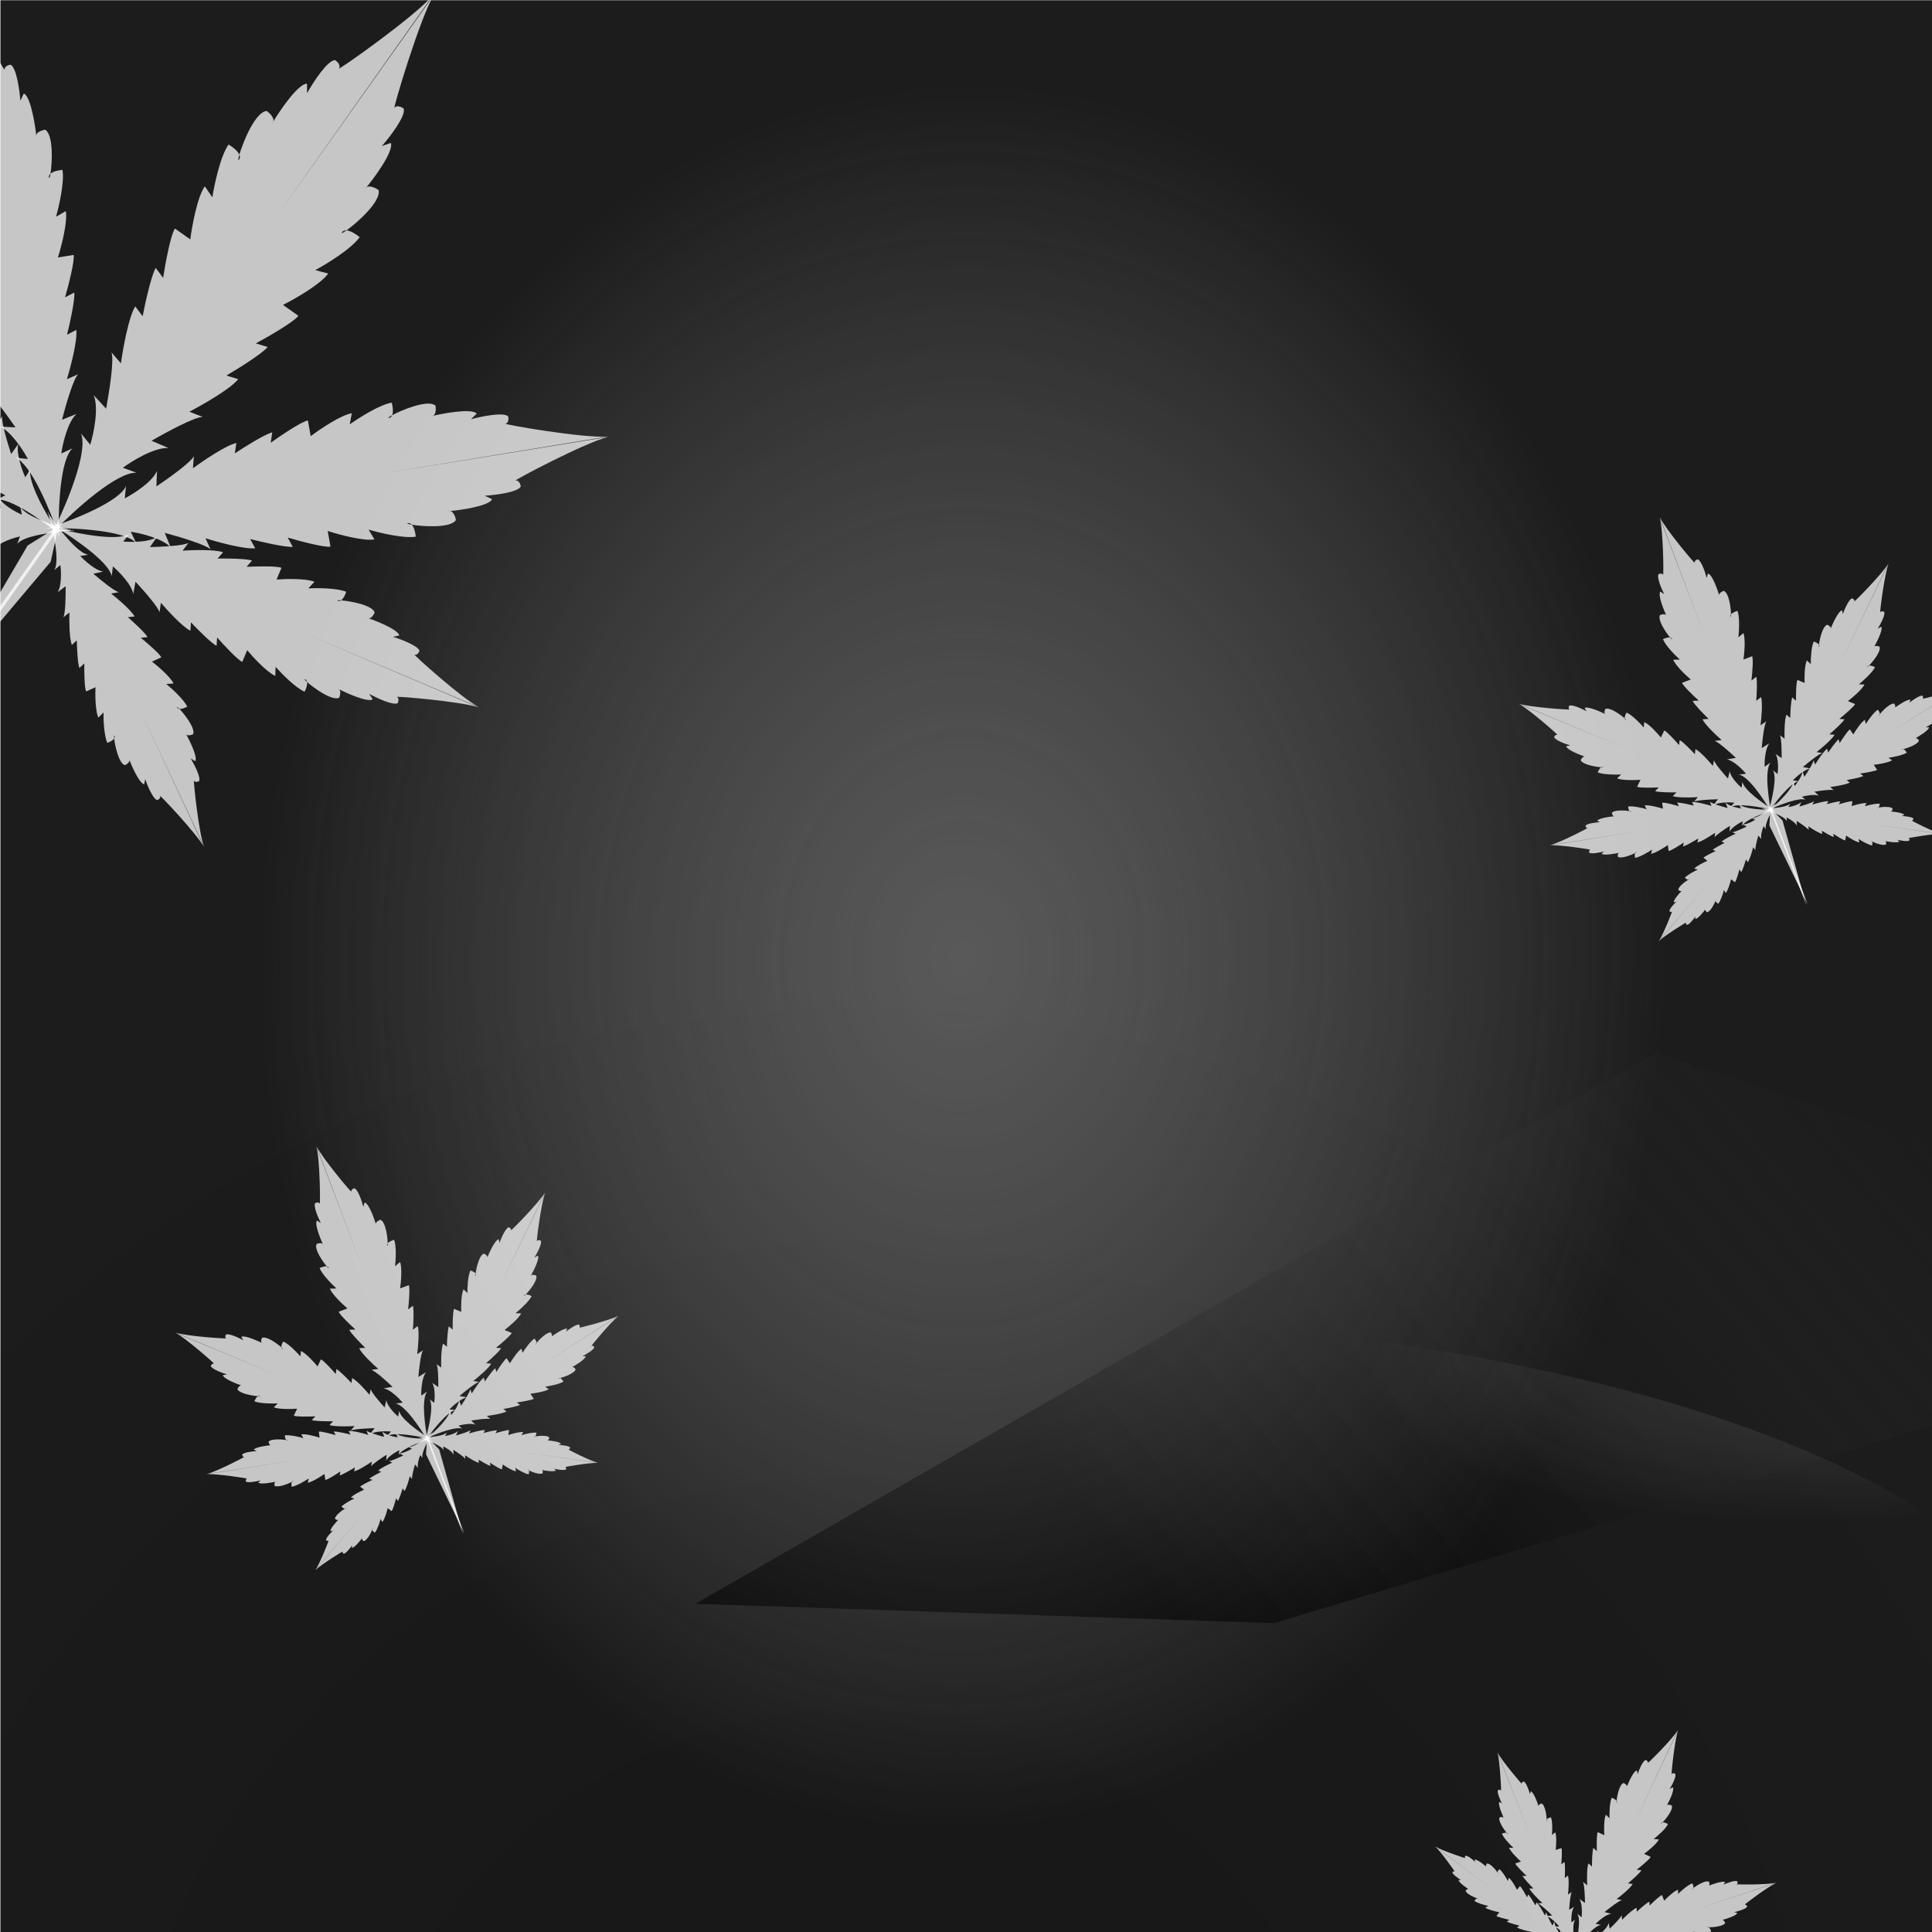 
      <svg width="350" height="350" viewBox="0 0 350 350" fill="none" xmlns="http://www.w3.org/2000/svg">
      
  <g clip-path="url(#clip0_28_290)">
  <rect x="0.079" y="0.044" width="350" height="350" fill="black" fill-opacity="0.89"/>
  <rect x="0.079" y="0.044" width="350" height="350" fill="url(#paint0_radial_28_290)" fill-opacity="0.2"/>
  <path d="M125.979 290.538L299.832 190.751L430.987 233.879L230.789 294.049L125.979 290.538Z" fill="url(#paint1_linear_28_290)"/>
  <g opacity="0.45" filter="url(#filter0_f_28_290)">
  <ellipse rx="194.596" ry="66.764" transform="matrix(1 0.002 0.002 -1 176.078 304.637)" fill="url(#paint2_radial_28_290)"/>
  </g>
  <g opacity="0.7" filter="url(#filter1_f_28_290)">
  <ellipse cx="174.396" cy="137.609" rx="196.647" ry="242.448" transform="rotate(0.127 174.396 137.609)" fill="url(#paint3_radial_28_290)"/>
  </g>
  </g>
  <defs>
  <filter id="filter0_f_28_290" x="-23.075" y="233.314" width="398.306" height="142.646" filterUnits="userSpaceOnUse" color-interpolation-filters="sRGB">
  <feFlood flood-opacity="0" result="BackgroundImageFix"/>
  <feBlend mode="normal" in="SourceGraphic" in2="BackgroundImageFix" result="shape"/>
  <feGaussianBlur stdDeviation="2.279" result="effect1_foregroundBlur_28_290"/>
  </filter>
  <filter id="filter1_f_28_290" x="-26.809" y="-109.396" width="402.41" height="494.01" filterUnits="userSpaceOnUse" color-interpolation-filters="sRGB">
  <feFlood flood-opacity="0" result="BackgroundImageFix"/>
  <feBlend mode="normal" in="SourceGraphic" in2="BackgroundImageFix" result="shape"/>
  <feGaussianBlur stdDeviation="2.279" result="effect1_foregroundBlur_28_290"/>
  </filter>
  <radialGradient id="paint0_radial_28_290" cx="0" cy="0" r="1" gradientUnits="userSpaceOnUse" gradientTransform="translate(156.622 401.542) rotate(-84.441) scale(239.93 241.682)">
  <stop/>
  <stop offset="1" stop-opacity="0"/>
  </radialGradient>
  <linearGradient id="paint1_linear_28_290" x1="194.836" y1="271.638" x2="316.537" y2="167.936" gradientUnits="userSpaceOnUse">
  <stop/>
  <stop offset="1" stop-color="#333333" stop-opacity="0"/>
  </linearGradient>
  <radialGradient id="paint2_radial_28_290" cx="0" cy="0" r="1" gradientUnits="userSpaceOnUse" gradientTransform="translate(194.596 76.624) rotate(99.123) scale(43.977 125.337)">
  <stop stop-color="#737373"/>
  <stop offset="1" stop-color="#9A9A9A" stop-opacity="0"/>
  </radialGradient>
  <radialGradient id="paint3_radial_28_290" cx="0" cy="0" r="1" gradientUnits="userSpaceOnUse" gradientTransform="translate(174.396 173.413) rotate(92.559) scale(157.837 128.153)">
  <stop stop-color="#737373"/>
  <stop offset="1" stop-color="#9A9A9A" stop-opacity="0"/>
  </radialGradient>
  <clipPath id="clip0_28_290">
  <rect width="350" height="350" fill="white"/>
  </clipPath>
  </defs>
  
      
  <g clip-path="url(#clip0_559_26250)">
  <g style="mix-blend-mode:overlay">
  <path fill-rule="evenodd" clip-rule="evenodd" d="M77.521 261.075C77.561 261.143 77.599 261.21 77.635 261.275L77.477 260.859C76.953 258.25 76.314 253.452 77.384 252.075L76.317 252.837C76.284 251.824 76.412 249.554 77.186 248.574L75.789 249.462C75.909 248.003 76.242 245.083 76.652 244.588C76.4 244.764 75.908 245.098 75.576 245.324C75.743 244.045 75.997 241.231 75.67 240.211L74.8 240.898C74.89 239.744 75.016 237.256 74.803 236.536L73.933 237.223C74.073 236.002 74.295 233.41 74.067 232.81L72.486 233.41C72.65 232.252 72.876 229.672 72.478 228.622L71.566 229.397C71.694 228.276 71.839 225.747 71.403 224.597C71.05 224.697 70.473 224.93 70.231 225.235C70.216 224.105 69.867 221.299 68.897 220.971C68.603 221.083 68.079 221.373 68.075 221.717C67.858 220.97 66.858 217.999 66.048 217.833L65.824 218.633C65.546 217.571 64.826 215.408 64.166 215.258C63.947 215.341 63.536 215.583 63.65 215.883C63.778 216.219 58.34 209.77 57.35 207.65L65.589 229.513L57.304 207.667C57.969 209.91 58.047 218.393 57.92 218.057C57.806 217.757 57.338 217.849 57.119 217.932C56.725 218.482 57.621 220.578 58.118 221.558L57.42 221.107C56.923 221.768 58.146 224.655 58.48 225.358C58.248 225.103 57.663 225.234 57.37 225.345C56.861 226.234 58.462 228.565 59.2 229.42C58.817 229.353 58.23 229.562 57.9 229.721C58.337 230.871 60.123 232.667 60.962 233.421L59.766 233.446C60.164 234.496 62.045 236.276 62.936 237.034L61.355 237.634C61.583 238.234 63.468 240.026 64.383 240.847L63.276 240.909C63.594 241.59 65.339 243.368 66.172 244.173L65.066 244.235C65.498 245.215 67.554 247.152 68.528 247.998C68.129 248.05 67.54 248.126 67.234 248.162C67.87 248.26 70.056 250.223 71.113 251.236L69.479 251.498C70.708 251.719 72.31 253.332 72.958 254.112L71.653 254.249C73.37 254.57 76.077 258.59 77.414 260.889L77.569 261.3C77.553 261.227 77.537 261.152 77.521 261.075ZM59.539 229.671C59.483 229.524 59.359 229.448 59.2 229.42C59.448 229.708 59.599 229.828 59.539 229.671ZM58.548 225.47C58.531 225.427 58.508 225.39 58.48 225.358C58.55 225.506 58.581 225.557 58.548 225.47ZM68.098 221.846C68.082 221.803 68.074 221.76 68.075 221.717C68.12 221.875 68.131 221.933 68.098 221.846ZM70.143 225.647C70.088 225.5 70.13 225.361 70.231 225.235C70.236 225.614 70.203 225.804 70.143 225.647Z" fill="white" fill-opacity="0.75"/>
  <path fill-rule="evenodd" clip-rule="evenodd" d="M76.954 261.159C76.933 261.225 76.913 261.289 76.894 261.351L77.064 260.997C78.399 259.061 81.041 255.693 82.531 255.454L81.429 255.31C82.047 254.658 83.548 253.313 84.615 253.15L83.243 252.894C84.23 252.051 86.26 250.419 86.81 250.349C86.553 250.312 86.055 250.235 85.72 250.183C86.622 249.48 88.538 247.869 88.989 247.041L88.05 246.966C88.828 246.296 90.465 244.814 90.794 244.24L89.855 244.164C90.703 243.482 92.462 241.991 92.707 241.483L91.408 240.939C92.231 240.31 93.985 238.83 94.412 237.942L93.394 237.896C94.173 237.269 95.847 235.773 96.316 234.8C96.047 234.658 95.564 234.468 95.232 234.518C95.933 233.803 97.493 231.846 97.134 231.077C96.892 230.976 96.404 230.852 96.186 231.066C96.529 230.473 97.813 228.034 97.445 227.46L96.812 227.83C97.318 227.004 98.257 225.233 97.967 224.756C97.787 224.68 97.395 224.593 97.273 224.847C97.136 225.131 98.019 217.939 98.774 216.037L89.912 234.337L98.737 216.022C97.715 217.811 92.428 223.159 92.565 222.875C92.687 222.621 92.357 222.407 92.176 222.331C91.601 222.446 90.806 224.277 90.48 225.178L90.356 224.491C89.651 224.616 88.549 227.131 88.302 227.764C88.327 227.47 87.904 227.212 87.663 227.111C86.807 227.371 86.275 229.759 86.168 230.722C85.987 230.457 85.514 230.247 85.221 230.154C84.753 231.127 84.666 233.288 84.681 234.248L83.968 233.568C83.54 234.456 83.518 236.662 83.561 237.653L82.261 237.11C82.017 237.617 81.99 239.833 82.007 240.878L81.323 240.274C81.081 240.884 80.98 243.01 80.96 243.997L80.276 243.393C79.912 244.257 79.893 246.663 79.929 247.758C79.664 247.559 79.273 247.263 79.072 247.108C79.381 247.539 79.421 250.037 79.401 251.285L78.284 250.499C78.862 251.351 78.782 253.291 78.669 254.154L77.822 253.482C78.621 254.68 77.674 258.765 77.008 260.98L76.839 261.329C76.876 261.274 76.914 261.217 76.954 261.159ZM86.208 231.076C86.268 230.952 86.243 230.832 86.168 230.722C86.132 231.046 86.144 231.209 86.208 231.076ZM88.271 227.874C88.289 227.837 88.299 227.8 88.302 227.764C88.25 227.898 88.235 227.948 88.271 227.874ZM96.118 231.16C96.136 231.123 96.159 231.092 96.186 231.066C96.113 231.191 96.083 231.234 96.118 231.16ZM94.921 234.724C94.981 234.6 95.094 234.538 95.232 234.518C94.996 234.758 94.857 234.857 94.921 234.724Z" fill="white" fill-opacity="0.75"/>
  <path fill-rule="evenodd" clip-rule="evenodd" d="M75.841 260.438C75.798 260.426 75.756 260.414 75.716 260.402L75.963 260.437C77.498 260.419 80.294 260.216 80.956 259.509L80.643 260.145C81.22 260.05 82.492 259.731 82.961 259.223L82.614 260.043C83.427 259.819 85.044 259.323 85.279 259.056C85.207 259.205 85.072 259.497 84.982 259.693C85.688 259.465 87.254 259.021 87.868 259.077L87.575 259.602C88.219 259.428 89.615 259.086 90.046 259.116L89.753 259.642C90.43 259.434 91.873 259.031 92.239 259.082L92.074 259.965C92.712 259.752 94.148 259.348 94.788 259.438L94.45 259.994C95.071 259.804 96.488 259.448 97.188 259.546C97.17 259.739 97.102 260.063 96.957 260.222C96.741 260.261 96.637 260.299 96.733 260.313C96.822 260.325 96.896 260.288 96.957 260.222C97.598 260.104 99.227 259.973 99.52 260.437C99.49 260.601 99.384 260.904 99.189 260.945C99.095 260.938 99.06 260.939 99.113 260.947C99.14 260.95 99.165 260.949 99.189 260.945C99.636 260.973 101.431 261.16 101.614 261.56L101.186 261.764C101.819 261.79 103.124 261.921 103.282 262.245C103.26 262.368 103.168 262.607 102.986 262.581C102.781 262.553 107.025 264.718 108.336 264.994L94.88 263.115L108.332 265.02C106.987 264.926 102.186 265.754 102.391 265.783C102.573 265.808 102.573 266.06 102.55 266.183C102.283 266.447 100.996 266.217 100.386 266.069L100.718 266.38C100.399 266.71 98.627 266.399 98.192 266.305C98.171 266.294 98.148 266.286 98.121 266.282C98.068 266.275 98.1 266.285 98.192 266.305C98.362 266.396 98.353 266.713 98.323 266.876C97.876 267.238 96.377 266.67 95.811 266.384C95.777 266.305 95.721 266.249 95.631 266.237C95.535 266.224 95.621 266.288 95.811 266.384C95.891 266.574 95.838 266.901 95.785 267.089C95.085 266.991 93.869 266.268 93.348 265.919L93.467 266.539C92.828 266.45 91.611 265.676 91.082 265.301L90.918 266.184C90.553 266.133 89.328 265.358 88.761 264.977L88.849 265.555C88.428 265.466 87.227 264.763 86.678 264.422L86.766 265.001C86.163 264.886 84.837 264.04 84.249 263.631C84.264 263.842 84.287 264.155 84.3 264.317C84.174 263.999 82.819 263.089 82.128 262.655L82.161 263.528C81.9 262.918 80.807 262.27 80.294 262.022L80.361 262.711C79.988 261.86 77.412 260.909 75.961 260.474L75.709 260.439C75.752 260.439 75.796 260.439 75.841 260.438Z" fill="white" fill-opacity="0.75"/>
  <path fill-rule="evenodd" clip-rule="evenodd" d="M78.061 260.739C78.12 260.775 78.177 260.81 78.233 260.843L77.873 260.692C75.591 260.129 71.376 259.36 70.102 260.17L70.831 259.332C69.936 259.254 67.921 259.244 67.014 259.83L67.87 258.727C66.573 258.751 63.972 258.877 63.513 259.189C63.681 258.991 64.002 258.603 64.219 258.342C63.078 258.414 60.575 258.48 59.689 258.16L60.341 257.48C59.315 257.495 57.106 257.472 56.48 257.261L57.132 256.581C56.045 256.634 53.739 256.685 53.22 256.467L53.831 255.199C52.797 255.274 50.503 255.33 49.594 254.949L50.326 254.239C49.327 254.287 47.081 254.278 46.085 253.861C46.192 253.576 46.427 253.114 46.709 252.93C45.71 252.861 43.244 252.432 43.004 251.618C43.117 251.382 43.4 250.966 43.706 250.98C43.055 250.764 40.476 249.791 40.371 249.118L41.09 248.974C40.164 248.692 38.286 247.991 38.187 247.441C38.271 247.264 38.506 246.939 38.766 247.048C39.057 247.17 33.625 242.374 31.799 241.453L50.806 249.364L31.816 241.416C33.768 242.077 41.272 242.571 40.981 242.449C40.721 242.34 40.826 241.961 40.911 241.784C41.418 241.488 43.227 242.331 44.069 242.789L43.706 242.192C44.316 241.818 46.81 242.97 47.415 243.279C47.2 243.076 47.346 242.602 47.459 242.367C48.272 241.994 50.254 243.427 50.973 244.077C50.933 243.759 51.148 243.287 51.305 243.024C52.301 243.441 53.8 245.001 54.425 245.728L54.508 244.746C55.417 245.127 56.897 246.763 57.523 247.533L58.134 246.265C58.654 246.482 60.144 248.123 60.824 248.916L60.935 248.01C61.521 248.306 63.007 249.83 63.677 250.555L63.788 249.649C64.634 250.054 66.244 251.842 66.943 252.685C67.009 252.36 67.106 251.879 67.154 251.63C67.208 252.158 68.835 254.054 69.678 254.974L69.993 253.645C70.126 254.666 71.472 256.064 72.129 256.636L72.317 255.571C72.515 256.998 75.936 259.427 77.903 260.642L78.258 260.79C78.195 260.774 78.129 260.757 78.061 260.739ZM51.178 244.368C51.051 244.315 50.99 244.209 50.973 244.077C51.215 244.295 51.314 244.425 51.178 244.368ZM47.51 243.341C47.473 243.325 47.441 243.304 47.415 243.279C47.542 243.344 47.586 243.372 47.51 243.341ZM43.819 251.006C43.781 250.99 43.743 250.982 43.706 250.98C43.842 251.026 43.894 251.038 43.819 251.006ZM47.078 252.879C46.951 252.826 46.826 252.854 46.709 252.93C47.045 252.954 47.215 252.936 47.078 252.879Z" fill="white" fill-opacity="0.75"/>
  <path fill-rule="evenodd" clip-rule="evenodd" d="M77.97 260.645C78.025 260.628 78.078 260.612 78.129 260.597L77.817 260.646C75.917 260.659 72.472 260.473 71.698 259.614L72.045 260.394C71.336 260.289 69.781 259.924 69.233 259.305L69.611 260.312C68.618 260.054 66.648 259.477 66.374 259.152C66.453 259.336 66.601 259.693 66.701 259.935C65.841 259.668 63.931 259.155 63.167 259.238L63.496 259.882C62.709 259.681 61.003 259.291 60.467 259.338L60.795 259.982C59.971 259.74 58.21 259.275 57.754 259.347L57.901 260.436C57.124 260.187 55.372 259.721 54.575 259.846L54.957 260.528C54.2 260.307 52.469 259.899 51.596 260.036C51.605 260.274 51.668 260.674 51.838 260.868C52.103 260.912 52.229 260.956 52.11 260.975C51.998 260.993 51.909 260.948 51.838 260.868C51.051 260.737 49.043 260.612 48.65 261.194C48.677 261.396 48.789 261.769 49.028 261.814C49.145 261.805 49.187 261.805 49.121 261.815C49.088 261.821 49.057 261.82 49.028 261.814C48.472 261.861 46.238 262.133 45.984 262.633L46.502 262.876C45.717 262.922 44.092 263.115 43.875 263.52C43.895 263.672 43.993 263.965 44.221 263.93C44.476 263.889 39.081 266.669 37.44 267.042L53.974 264.442L37.444 267.073C39.115 266.925 45.007 267.839 44.752 267.879C44.524 267.915 44.508 268.227 44.528 268.378C44.843 268.7 46.451 268.385 47.216 268.188L46.785 268.58C47.159 268.981 49.372 268.555 49.917 268.428C49.944 268.414 49.974 268.404 50.007 268.399C50.073 268.388 50.032 268.402 49.917 268.428C49.7 268.545 49.692 268.937 49.719 269.139C50.249 269.576 52.141 268.839 52.861 268.471C52.908 268.372 52.981 268.302 53.093 268.285C53.212 268.266 53.103 268.348 52.861 268.471C52.749 268.709 52.794 269.112 52.848 269.343C53.721 269.206 55.273 268.282 55.94 267.837L55.753 268.609C56.55 268.483 58.107 267.497 58.786 267.02L58.933 268.109C59.388 268.038 60.955 267.05 61.681 266.565L61.535 267.283C62.062 267.163 63.595 266.264 64.296 265.83L64.15 266.548C64.904 266.392 66.601 265.313 67.355 264.793C67.323 265.055 67.274 265.443 67.247 265.644C67.424 265.248 69.161 264.089 70.044 263.536L69.948 264.617C70.31 263.856 71.704 263.028 72.356 262.709L72.229 263.564C72.745 262.503 75.993 261.265 77.819 260.692L78.135 260.642C78.082 260.643 78.027 260.644 77.97 260.645Z" fill="white" fill-opacity="0.75"/>
  <path fill-rule="evenodd" clip-rule="evenodd" d="M77.501 260.447C77.459 260.484 77.417 260.52 77.377 260.554L77.645 260.382C79.391 259.6 82.644 258.37 83.734 258.822L83.072 258.267C83.771 258.073 85.364 257.767 86.14 258.097L85.35 257.352C86.379 257.179 88.447 256.894 88.842 257.074C88.689 256.941 88.395 256.683 88.197 256.508C89.106 256.397 91.092 256.079 91.759 255.695L91.174 255.254C91.986 255.115 93.73 254.77 94.204 254.511L93.618 254.07C94.483 253.951 96.311 253.651 96.699 253.402L96.086 252.49C96.91 252.397 98.73 252.102 99.409 251.667L98.758 251.214C99.552 251.104 101.327 250.765 102.071 250.289C101.958 250.08 101.724 249.748 101.482 249.645C102.265 249.443 104.17 248.739 104.277 248.06C104.163 247.891 103.896 247.604 103.656 247.66C104.148 247.393 106.087 246.244 106.101 245.695L105.518 245.688C106.221 245.329 107.634 244.497 107.656 244.048C107.57 243.921 107.352 243.698 107.157 243.823C106.94 243.962 110.742 239.369 112.091 238.371L97.861 247.442L112.073 238.345C110.598 239.155 104.717 240.654 104.935 240.514C105.129 240.39 105.007 240.105 104.922 239.979C104.491 239.819 103.147 240.753 102.529 241.239L102.754 240.714C102.234 240.508 100.381 241.786 99.935 242.121C100.083 241.928 99.919 241.575 99.805 241.406C99.125 241.231 97.705 242.657 97.204 243.277C97.203 243.019 96.985 242.678 96.833 242.493C96.089 242.97 95.064 244.424 94.644 245.091L94.478 244.328C93.799 244.763 92.797 246.274 92.381 246.976L91.768 246.063C91.38 246.312 90.37 247.829 89.913 248.556L89.733 247.856C89.3 248.177 88.282 249.601 87.827 250.273L87.646 249.573C87.019 250.018 85.93 251.669 85.463 252.439C85.378 252.192 85.252 251.826 85.189 251.636C85.2 252.061 84.108 253.8 83.537 254.652L83.151 253.648C83.151 254.474 82.23 255.778 81.769 256.327L81.512 255.513C81.502 256.67 79.046 259.096 77.616 260.347L77.351 260.516C77.4 260.494 77.45 260.471 77.501 260.447ZM97.072 243.537C97.167 243.476 97.204 243.384 97.204 243.277C97.035 243.485 96.97 243.602 97.072 243.537ZM99.865 242.183C99.893 242.165 99.916 242.144 99.935 242.121C99.841 242.191 99.809 242.219 99.865 242.183ZM103.57 247.697C103.598 247.679 103.627 247.667 103.656 247.66C103.553 247.716 103.513 247.733 103.57 247.697ZM101.185 249.659C101.28 249.599 101.382 249.602 101.482 249.645C101.219 249.713 101.083 249.725 101.185 249.659Z" fill="white" fill-opacity="0.75"/>
  <path fill-rule="evenodd" clip-rule="evenodd" d="M78.415 259.462C78.438 259.424 78.462 259.387 78.484 259.351L78.322 259.542C77.161 260.547 74.936 262.249 73.972 262.159L74.628 262.427C74.132 262.739 72.969 263.344 72.281 263.275L73.085 263.658C72.328 264.03 70.789 264.731 70.436 264.687C70.589 264.752 70.883 264.88 71.081 264.968C70.401 265.265 68.936 265.972 68.513 266.421L69.08 266.62C68.483 266.916 67.212 267.587 66.909 267.896L67.477 268.094C66.833 268.388 65.486 269.044 65.246 269.325L65.955 269.876C65.336 270.14 63.993 270.791 63.574 271.282L64.197 271.474C63.606 271.744 62.309 272.417 61.85 272.955C61.992 273.088 62.257 273.285 62.472 273.307C62.659 273.194 62.762 273.153 62.7 273.227C62.641 273.296 62.561 273.317 62.472 273.307C61.914 273.645 60.608 274.627 60.697 275.169C60.828 275.272 61.108 275.428 61.281 275.329C61.347 275.262 61.374 275.24 61.339 275.28C61.322 275.301 61.302 275.317 61.281 275.329C60.965 275.647 59.746 276.978 59.874 277.398L60.33 277.267C59.873 277.706 58.984 278.671 59.081 279.018C59.179 279.095 59.406 279.213 59.526 279.073C59.66 278.916 57.921 283.351 57.123 284.428L65.878 274.173L57.143 284.444C58.087 283.481 62.229 280.916 62.095 281.073C61.975 281.214 62.142 281.402 62.24 281.478C62.616 281.499 63.427 280.473 63.785 279.958L63.742 280.411C64.2 280.446 65.319 279.038 65.582 278.679C65.591 278.656 65.603 278.635 65.621 278.614C65.655 278.574 65.638 278.603 65.582 278.679C65.515 278.86 65.732 279.091 65.864 279.193C66.438 279.167 67.183 277.748 67.417 277.158C67.389 277.077 67.395 276.998 67.454 276.929C67.516 276.855 67.495 276.96 67.417 277.158C67.483 277.354 67.739 277.563 67.904 277.668C68.363 277.131 68.793 275.783 68.951 275.176L69.273 275.719C69.692 275.229 70.09 273.842 70.236 273.21L70.945 273.762C71.184 273.482 71.587 272.09 71.758 271.429L72.076 271.919C72.332 271.574 72.764 270.25 72.949 269.632L73.267 270.123C73.642 269.637 74.073 268.124 74.241 267.428C74.37 267.596 74.561 267.845 74.658 267.975C74.542 267.654 74.952 266.074 75.181 265.291L75.736 265.966C75.526 265.336 75.914 264.126 76.134 263.6L76.54 264.16C76.255 263.277 77.551 260.857 78.348 259.568L78.514 259.374C78.482 259.402 78.449 259.431 78.415 259.462Z" fill="white" fill-opacity="0.75"/>
  <path d="M77.095 260.05L83.879 277.927L79.56 262.575L77.095 260.05Z" fill="white" fill-opacity="0.75"/>
  <path d="M77.358 259.95L84.142 277.827L77.189 263.475L77.358 259.95Z" fill="white" fill-opacity="0.75"/>
  </g>
  <g style="mix-blend-mode:overlay">
  <path fill-rule="evenodd" clip-rule="evenodd" d="M320.88 147.142C320.897 147.219 320.913 147.294 320.928 147.367L320.773 146.956C319.436 144.657 316.729 140.638 315.013 140.316L316.317 140.179C315.67 139.4 314.068 137.786 312.839 137.566L314.472 137.303C313.415 136.291 311.229 134.327 310.594 134.229C310.899 134.193 311.489 134.117 311.887 134.065C310.913 133.219 308.857 131.282 308.425 130.302L309.531 130.24C308.699 129.436 306.954 127.657 306.636 126.977L307.742 126.914C306.828 126.093 304.942 124.301 304.714 123.701L306.295 123.102C305.405 122.343 303.524 120.564 303.125 119.513L304.321 119.489C303.483 118.734 301.696 116.938 301.259 115.788C301.589 115.629 302.176 115.42 302.559 115.488C302.807 115.775 302.958 115.895 302.898 115.738C302.843 115.591 302.718 115.516 302.559 115.488C301.821 114.633 300.221 112.301 300.729 111.413C301.023 111.301 301.608 111.17 301.839 111.426C301.909 111.574 301.94 111.625 301.907 111.538C301.891 111.494 301.867 111.457 301.839 111.426C301.506 110.723 300.283 107.836 300.779 107.175L301.477 107.625C300.98 106.646 300.084 104.55 300.478 104C300.698 103.916 301.165 103.825 301.279 104.125C301.407 104.461 301.329 95.978 300.664 93.734L308.924 115.516L300.709 93.717C301.699 95.837 307.137 102.286 307.009 101.95C306.895 101.65 307.306 101.408 307.526 101.325C308.185 101.475 308.906 103.638 309.183 104.701L309.407 103.9C310.217 104.066 311.217 107.037 311.434 107.784C311.433 107.827 311.441 107.87 311.457 107.914C311.49 108.001 311.48 107.942 311.434 107.784C311.438 107.44 311.962 107.15 312.256 107.039C313.226 107.366 313.575 110.172 313.59 111.302C313.489 111.428 313.447 111.567 313.502 111.714C313.562 111.871 313.595 111.681 313.59 111.302C313.832 110.997 314.409 110.764 314.762 110.664C315.198 111.814 315.053 114.344 314.926 115.464L315.837 114.69C316.236 115.74 316.009 118.319 315.846 119.477L317.426 118.877C317.654 119.478 317.432 122.069 317.292 123.29L318.162 122.603C318.375 123.323 318.249 125.811 318.16 126.966L319.029 126.278C319.356 127.298 319.102 130.112 318.935 131.391C319.267 131.166 319.759 130.831 320.011 130.655C319.601 131.15 319.268 134.07 319.149 135.529L320.545 134.641C319.771 135.621 319.643 137.892 319.676 138.904L320.743 138.142C319.673 139.519 320.312 144.316 320.836 146.925L320.994 147.342C320.958 147.277 320.92 147.21 320.88 147.142Z" fill="white" fill-opacity="0.75"/>
  <path fill-rule="evenodd" clip-rule="evenodd" d="M320.313 147.227C320.273 147.285 320.235 147.341 320.199 147.396L320.367 147.049C321.032 144.834 321.98 140.748 321.182 139.55L322.028 140.222C322.141 139.358 322.221 137.419 321.643 136.567L322.76 137.352C322.78 136.105 322.74 133.607 322.431 133.176C322.632 133.331 323.023 133.626 323.288 133.825C323.252 132.73 323.271 130.324 323.635 129.46L324.319 130.065C324.339 129.078 324.44 126.952 324.682 126.341L325.366 126.946C325.349 125.901 325.376 123.685 325.621 123.177L326.92 123.721C326.877 122.729 326.899 120.523 327.327 119.635L328.04 120.315C328.025 119.356 328.112 117.195 328.58 116.222C328.873 116.314 329.346 116.525 329.527 116.79C329.491 117.114 329.503 117.276 329.567 117.143C329.627 117.019 329.603 116.9 329.527 116.79C329.634 115.826 330.167 113.439 331.022 113.179C331.263 113.28 331.686 113.538 331.661 113.832C331.609 113.965 331.595 114.015 331.63 113.942C331.648 113.905 331.658 113.868 331.661 113.832C331.908 113.199 333.01 110.683 333.715 110.558L333.839 111.246C334.165 110.345 334.96 108.513 335.535 108.399C335.716 108.474 336.046 108.689 335.924 108.943C335.787 109.227 341.074 103.879 342.096 102.09L333.222 120.505L342.134 102.105C341.379 104.006 340.495 111.198 340.632 110.914C340.755 110.66 341.146 110.748 341.326 110.824C341.617 111.301 340.677 113.072 340.171 113.897L340.805 113.527C341.173 114.101 339.888 116.54 339.545 117.133C339.518 117.159 339.495 117.191 339.477 117.228C339.442 117.301 339.473 117.258 339.545 117.133C339.764 116.92 340.252 117.044 340.493 117.145C340.853 117.913 339.292 119.871 338.591 120.585C338.453 120.606 338.341 120.668 338.281 120.792C338.217 120.925 338.355 120.825 338.591 120.585C338.924 120.535 339.407 120.725 339.675 120.868C339.207 121.84 337.532 123.337 336.753 123.964L337.772 124.009C337.344 124.897 335.59 126.378 334.767 127.007L336.066 127.551C335.821 128.058 334.063 129.55 333.214 130.232L334.153 130.307C333.824 130.881 332.187 132.364 331.409 133.033L332.348 133.109C331.898 133.937 329.981 135.548 329.079 136.25C329.415 136.303 329.912 136.379 330.169 136.416C329.619 136.487 327.59 138.118 326.603 138.961L327.975 139.218C326.908 139.381 325.406 140.726 324.788 141.378L325.89 141.521C324.4 141.761 321.757 145.13 320.423 147.066L320.253 147.419C320.272 147.357 320.292 147.293 320.313 147.227Z" fill="white" fill-opacity="0.75"/>
  <path fill-rule="evenodd" clip-rule="evenodd" d="M319.201 146.506C319.158 146.493 319.116 146.481 319.075 146.47L319.324 146.505C320.859 146.486 323.653 146.284 324.315 145.577L324.002 146.213C324.579 146.117 325.851 145.799 326.32 145.291L325.973 146.11C326.786 145.887 328.403 145.39 328.638 145.123C328.566 145.273 328.431 145.564 328.341 145.761C329.047 145.532 330.613 145.089 331.227 145.144L330.934 145.67C331.578 145.495 332.974 145.154 333.405 145.184L333.113 145.709C333.789 145.502 335.232 145.099 335.598 145.15L335.433 146.033C336.072 145.82 337.508 145.416 338.147 145.505L337.809 146.062C338.43 145.872 339.847 145.516 340.547 145.614C340.529 145.807 340.461 146.131 340.316 146.29C340.1 146.329 339.996 146.367 340.092 146.381C340.181 146.393 340.255 146.356 340.316 146.29C340.957 146.172 342.586 146.04 342.879 146.505C342.849 146.669 342.743 146.972 342.548 147.012C342.454 147.006 342.419 147.007 342.472 147.015C342.499 147.018 342.524 147.017 342.548 147.012C342.995 147.041 344.79 147.228 344.974 147.628L344.545 147.832C345.178 147.857 346.483 147.989 346.642 148.313C346.619 148.436 346.528 148.675 346.345 148.649C346.14 148.621 350.384 150.786 351.695 151.062L338.364 149.201L351.691 151.088C350.346 150.993 345.545 151.822 345.75 151.85C345.932 151.876 345.932 152.127 345.91 152.25C345.642 152.515 344.355 152.285 343.745 152.137L344.077 152.448C343.758 152.777 341.986 152.466 341.551 152.372C341.53 152.361 341.507 152.353 341.48 152.35C341.427 152.342 341.46 152.352 341.551 152.372C341.722 152.464 341.712 152.78 341.682 152.944C341.235 153.305 339.736 152.738 339.17 152.452C339.136 152.373 339.08 152.317 338.99 152.304C338.895 152.291 338.98 152.355 339.17 152.452C339.251 152.642 339.198 152.968 339.144 153.156C338.444 153.059 337.228 152.335 336.708 151.986L336.826 152.607C336.187 152.517 334.97 151.744 334.441 151.368L334.277 152.251C333.912 152.2 332.687 151.425 332.12 151.044L332.208 151.623C331.787 151.534 330.586 150.83 330.038 150.49L330.125 151.068C329.522 150.954 328.196 150.107 327.609 149.698C327.624 149.91 327.646 150.223 327.66 150.384C327.534 150.067 326.178 149.156 325.487 148.723L325.52 149.596C325.259 148.985 324.167 148.337 323.653 148.09L323.72 148.778C323.348 147.928 320.773 146.977 319.321 146.542L319.068 146.506C319.111 146.506 319.155 146.506 319.201 146.506Z" fill="white" fill-opacity="0.75"/>
  <path fill-rule="evenodd" clip-rule="evenodd" d="M321.42 146.807C321.488 146.824 321.553 146.841 321.617 146.858L321.262 146.71C319.295 145.494 315.874 143.065 315.676 141.638L315.489 142.703C314.832 142.132 313.485 140.733 313.352 139.712L313.037 141.042C312.194 140.121 310.567 138.225 310.513 137.698C310.466 137.947 310.369 138.428 310.302 138.753C309.603 137.909 307.993 136.121 307.147 135.717L307.036 136.623C306.366 135.898 304.88 134.373 304.295 134.077L304.183 134.984C303.503 134.191 302.013 132.55 301.493 132.332L300.882 133.601C300.256 132.831 298.776 131.195 297.867 130.814L297.784 131.796C297.159 131.068 295.66 129.509 294.664 129.092C294.507 129.355 294.292 129.827 294.332 130.145C294.574 130.363 294.673 130.493 294.537 130.436C294.41 130.383 294.349 130.277 294.332 130.145C293.613 129.495 291.631 128.061 290.819 128.434C290.705 128.67 290.559 129.144 290.774 129.347C290.901 129.412 290.945 129.44 290.87 129.409C290.832 129.393 290.8 129.372 290.774 129.347C290.169 129.037 287.675 127.886 287.065 128.26L287.428 128.857C286.587 128.399 284.777 127.556 284.27 127.852C284.185 128.028 284.08 128.408 284.34 128.517C284.631 128.638 277.127 128.144 275.175 127.484L294.103 135.406L275.157 127.52C276.984 128.442 282.416 133.237 282.125 133.116C281.865 133.007 281.63 133.332 281.545 133.508C281.645 134.058 283.523 134.76 284.449 135.042L283.729 135.185C283.835 135.859 286.414 136.832 287.064 137.048C287.102 137.049 287.14 137.058 287.177 137.073C287.253 137.105 287.201 137.093 287.064 137.048C286.759 137.033 286.476 137.45 286.362 137.685C286.603 138.499 289.069 138.928 290.068 138.998C290.185 138.921 290.31 138.894 290.437 138.947C290.574 139.004 290.404 139.021 290.068 138.998C289.786 139.181 289.551 139.644 289.444 139.928C290.44 140.345 292.686 140.354 293.685 140.307L292.953 141.016C293.862 141.397 296.156 141.341 297.19 141.266L296.579 142.535C297.098 142.752 299.403 142.701 300.491 142.649L299.839 143.328C300.465 143.54 302.674 143.563 303.7 143.548L303.048 144.227C303.934 144.548 306.437 144.482 307.578 144.409C307.361 144.671 307.04 145.058 306.872 145.257C307.331 144.944 309.932 144.819 311.229 144.795L310.373 145.897C311.279 145.311 313.295 145.321 314.19 145.399L313.461 146.237C314.735 145.428 318.949 146.196 321.231 146.76L321.592 146.911C321.536 146.877 321.479 146.843 321.42 146.807Z" fill="white" fill-opacity="0.75"/>
  <path fill-rule="evenodd" clip-rule="evenodd" d="M321.331 146.712C321.387 146.712 321.442 146.711 321.495 146.71L321.18 146.759C319.355 147.332 316.104 148.57 315.588 149.631L315.716 148.777C315.064 149.095 313.67 149.923 313.307 150.685L313.404 149.603C312.52 150.156 310.783 151.316 310.607 151.711C310.634 151.511 310.682 151.123 310.714 150.86C309.96 151.381 308.264 152.46 307.51 152.616L307.655 151.897C306.955 152.332 305.421 153.231 304.895 153.351L305.04 152.632C304.314 153.117 302.748 154.105 302.292 154.177L302.146 153.087C301.467 153.565 299.91 154.551 299.113 154.676L299.3 153.905C298.633 154.35 297.08 155.274 296.207 155.411C296.153 155.179 296.108 154.776 296.221 154.539C295.501 154.906 293.609 155.644 293.078 155.207C293.051 155.005 293.06 154.613 293.277 154.496C292.732 154.623 290.518 155.049 290.144 154.648L290.576 154.255C289.811 154.453 288.202 154.767 287.888 154.446C287.867 154.294 287.884 153.983 288.111 153.947C288.367 153.907 282.475 152.993 280.804 153.141L297.481 150.486L280.799 153.109C282.441 152.737 287.835 149.957 287.58 149.997C287.352 150.033 287.254 149.739 287.234 149.588C287.451 149.183 289.076 148.989 289.861 148.943L289.344 148.7C289.597 148.201 291.831 147.928 292.387 147.882C292.148 147.836 292.037 147.463 292.009 147.261C292.402 146.679 294.411 146.804 295.197 146.935C295.027 146.742 294.964 146.342 294.955 146.103C295.828 145.966 297.56 146.374 298.316 146.595L297.934 145.913C298.731 145.788 300.483 146.255 301.26 146.504L301.113 145.414C301.569 145.342 303.331 145.807 304.155 146.049L303.826 145.405C304.362 145.358 306.069 145.748 306.855 145.949L306.526 145.306C307.29 145.223 309.201 145.735 310.06 146.002C309.961 145.761 309.812 145.403 309.733 145.219C310.007 145.545 311.977 146.122 312.97 146.38L312.592 145.373C313.141 145.991 314.695 146.356 315.404 146.461L315.057 145.681C315.832 146.54 319.279 146.726 321.178 146.714L321.489 146.664C321.438 146.68 321.385 146.696 321.331 146.712ZM295.469 147.042C295.357 147.06 295.268 147.015 295.197 146.935C295.462 146.979 295.588 147.024 295.469 147.042ZM292.481 147.883C292.447 147.888 292.416 147.887 292.387 147.882C292.504 147.872 292.547 147.872 292.481 147.883ZM293.366 154.466C293.333 154.471 293.303 154.482 293.277 154.496C293.392 154.469 293.432 154.456 293.366 154.466ZM296.452 154.352C296.341 154.37 296.267 154.44 296.221 154.539C296.462 154.415 296.572 154.334 296.452 154.352Z" fill="white" fill-opacity="0.75"/>
  <path fill-rule="evenodd" clip-rule="evenodd" d="M320.861 146.514C320.818 146.551 320.777 146.587 320.736 146.622L321.006 146.449C322.752 145.667 326.004 144.437 327.094 144.889L326.431 144.334C327.131 144.14 328.723 143.835 329.5 144.164L328.71 143.419C329.738 143.246 331.806 142.962 332.201 143.141C332.048 143.009 331.754 142.75 331.556 142.575C332.465 142.464 334.451 142.147 335.118 141.763L334.533 141.322C335.346 141.182 337.089 140.838 337.563 140.578L336.977 140.137C337.842 140.018 339.67 139.718 340.058 139.47L339.445 138.557C340.27 138.464 342.089 138.169 342.769 137.734L342.117 137.281C342.911 137.171 344.686 136.833 345.43 136.356C345.317 136.147 345.083 135.816 344.842 135.712C345.624 135.51 347.529 134.807 347.636 134.128C347.522 133.958 347.255 133.671 347.016 133.727C347.507 133.461 349.446 132.311 349.461 131.763L348.877 131.756C349.58 131.396 350.993 130.564 351.015 130.115C350.93 129.988 350.711 129.766 350.517 129.89C350.299 130.029 354.101 125.436 355.45 124.438L341.312 133.45L355.432 124.412C353.957 125.222 348.076 126.721 348.294 126.582C348.488 126.458 348.366 126.173 348.281 126.046C347.85 125.887 346.506 126.82 345.888 127.307L346.114 126.781C345.593 126.576 343.74 127.854 343.294 128.188C343.442 127.996 343.278 127.643 343.165 127.473C342.484 127.298 341.064 128.724 340.563 129.344C340.562 129.087 340.344 128.746 340.192 128.561C339.448 129.038 338.423 130.492 338.004 131.159L337.837 130.395C337.158 130.83 336.156 132.342 335.74 133.043L335.127 132.131C334.739 132.379 333.729 133.896 333.273 134.624L333.092 133.924C332.659 134.244 331.641 135.668 331.186 136.34L331.005 135.641C330.378 136.085 329.289 137.736 328.823 138.506C328.737 138.259 328.611 137.894 328.548 137.704C328.559 138.129 327.467 139.867 326.896 140.719L326.51 139.715C326.51 140.542 325.589 141.846 325.129 142.395L324.871 141.581C324.861 142.738 322.407 145.163 320.977 146.414L320.71 146.583C320.759 146.561 320.809 146.538 320.861 146.514ZM340.431 129.605C340.526 129.544 340.563 129.451 340.563 129.344C340.394 129.553 340.329 129.67 340.431 129.605ZM343.224 128.251C343.253 128.233 343.275 128.212 343.294 128.188C343.2 128.259 343.168 128.287 343.224 128.251ZM346.929 133.765C346.957 133.746 346.986 133.734 347.016 133.727C346.912 133.784 346.873 133.801 346.929 133.765ZM344.544 135.727C344.639 135.666 344.741 135.669 344.842 135.712C344.579 135.78 344.442 135.792 344.544 135.727Z" fill="white" fill-opacity="0.75"/>
  <path fill-rule="evenodd" clip-rule="evenodd" d="M321.774 145.53C321.798 145.492 321.821 145.455 321.844 145.419L321.681 145.611C320.519 146.616 318.295 148.317 317.331 148.228L317.987 148.496C317.492 148.807 316.329 149.413 315.641 149.344L316.444 149.726C315.687 150.099 314.148 150.8 313.796 150.756C313.948 150.821 314.242 150.949 314.441 151.036C313.761 151.333 312.295 152.04 311.872 152.489L312.44 152.688C311.842 152.985 310.571 153.655 310.268 153.964L310.836 154.163C310.192 154.456 308.845 155.112 308.605 155.393L309.314 155.945C308.695 156.209 307.353 156.859 306.934 157.35L307.556 157.543C306.965 157.812 305.669 158.486 305.21 159.023C305.351 159.156 305.617 159.354 305.831 159.376C306.019 159.262 306.122 159.222 306.059 159.295C306 159.364 305.92 159.385 305.831 159.376C305.273 159.713 303.967 160.695 304.056 161.238C304.187 161.34 304.468 161.497 304.64 161.397C304.707 161.33 304.733 161.308 304.698 161.349C304.681 161.369 304.662 161.385 304.64 161.397C304.325 161.716 303.106 163.046 303.234 163.467L303.69 163.336C303.233 163.774 302.344 164.739 302.44 165.086C302.539 165.163 302.765 165.281 302.885 165.141C303.019 164.984 301.28 169.42 300.482 170.496L309.184 160.305L300.503 170.512C301.446 169.549 305.588 166.984 305.454 167.141C305.334 167.282 305.501 167.47 305.6 167.547C305.976 167.567 306.786 166.541 307.144 166.026L307.102 166.479C307.559 166.514 308.679 165.106 308.942 164.747C308.95 164.725 308.963 164.703 308.98 164.683C309.015 164.642 308.997 164.671 308.942 164.747C308.875 164.928 309.092 165.159 309.223 165.261C309.798 165.235 310.542 163.816 310.776 163.226C310.749 163.145 310.754 163.066 310.813 162.997C310.876 162.924 310.855 163.028 310.776 163.226C310.842 163.422 311.098 163.631 311.263 163.737C311.722 163.199 312.152 161.851 312.31 161.244L312.633 161.788C313.052 161.297 313.449 159.91 313.596 159.279L314.304 159.83C314.544 159.55 314.946 158.158 315.118 157.497L315.436 157.988C315.692 157.642 316.124 156.319 316.308 155.7L316.626 156.191C317.002 155.705 317.432 154.192 317.6 153.496C317.73 153.664 317.92 153.913 318.018 154.043C317.901 153.722 318.311 152.142 318.541 151.359L319.095 152.034C318.886 151.404 319.273 150.194 319.493 149.668L319.9 150.228C319.615 149.345 320.91 146.926 321.707 145.637L321.874 145.442C321.842 145.471 321.808 145.5 321.774 145.53Z" fill="white" fill-opacity="0.75"/>
  <path d="M320.454 146.117L327.238 163.994L322.919 148.643L320.454 146.117Z" fill="white" fill-opacity="0.75"/>
  <path d="M320.718 146.017L327.502 163.894L320.548 149.543L320.718 146.017Z" fill="white" fill-opacity="0.75"/>
  </g>
  <g style="mix-blend-mode:overlay">
  <path fill-rule="evenodd" clip-rule="evenodd" d="M9.488 96.539C9.415 96.686 9.342 96.829 9.272 96.968L9.808 96.209C13.693 92.231 21.199 85.464 24.746 85.643L22.257 84.74C23.954 83.485 27.983 81.013 30.519 81.161L27.451 79.849C30.081 78.322 35.449 75.427 36.752 75.536C36.171 75.317 35.053 74.881 34.298 74.585C36.674 73.353 41.773 70.449 43.157 68.687L41.015 68.03C43.091 66.814 47.491 64.079 48.487 62.865L46.346 62.208C48.591 60.998 53.275 58.303 54.05 57.207L51.27 55.242C53.434 54.146 58.102 51.474 59.458 49.556L57.12 48.931C59.18 47.818 63.672 45.068 65.157 42.966C64.595 42.489 63.555 41.787 62.766 41.738C64.682 40.375 69.1 36.46 68.585 34.429C68.069 34.065 66.99 33.52 66.396 33.922C67.435 32.67 71.413 27.457 70.798 25.89L69.18 26.459C70.691 24.73 73.595 20.949 73.121 19.655C72.734 19.382 71.865 18.973 71.478 19.521C71.044 20.135 76.055 3.291 78.585 -0.897L50.197 39.085L78.506 -0.954C75.403 2.83 60.965 13.011 61.399 12.397C61.787 11.849 61.111 11.166 60.725 10.893C59.346 10.878 56.751 14.878 55.626 16.879L55.622 15.164C53.941 15.107 50.353 20.597 49.52 21.994C49.701 21.3 48.828 20.465 48.312 20.101C46.226 20.293 44.009 25.764 43.364 28.026C43.055 27.297 42.046 26.552 41.408 26.181C39.923 28.283 38.83 33.435 38.468 35.748L37.099 33.753C35.743 35.672 34.783 40.963 34.472 43.369L31.692 41.404C30.917 42.501 29.94 47.815 29.549 50.336L28.214 48.536C27.403 49.881 26.293 54.942 25.84 57.304L24.505 55.505C23.307 57.398 22.271 63.173 21.903 65.824C21.372 65.211 20.588 64.302 20.187 63.828C20.725 65.02 19.787 71.046 19.226 74.035L16.965 71.581C17.951 73.922 16.965 78.545 16.349 80.564L14.667 78.519C16.021 81.805 12.139 91.153 9.687 96.139L9.156 96.886C9.263 96.774 9.374 96.658 9.488 96.539ZM43.311 28.896C43.501 28.628 43.493 28.328 43.364 28.026C43.147 28.786 43.108 29.183 43.311 28.896ZM49.404 22.242C49.46 22.163 49.498 22.08 49.52 21.994C49.345 22.289 49.291 22.401 49.404 22.242ZM66.201 34.115C66.258 34.035 66.323 33.972 66.396 33.922C66.177 34.186 66.089 34.274 66.201 34.115ZM61.962 42.079C62.152 41.81 62.437 41.718 62.766 41.738C62.121 42.196 61.759 42.366 61.962 42.079Z" fill="white" fill-opacity="0.75"/>
  <path fill-rule="evenodd" clip-rule="evenodd" d="M8.713 95.678C8.578 95.722 8.446 95.764 8.319 95.804L9.109 95.674C13.903 95.639 22.606 96.12 24.669 98.359L23.693 96.325C25.494 96.597 29.462 97.546 30.924 99.159L29.842 96.533C32.38 97.204 37.424 98.707 38.156 99.555C37.933 99.075 37.513 98.143 37.231 97.513C39.433 98.207 44.318 99.542 46.235 99.324L45.322 97.645C47.331 98.168 51.686 99.184 53.033 99.06L52.121 97.381C54.23 98.01 58.734 99.22 59.874 99.032L59.364 96.19C61.355 96.838 65.835 98.052 67.83 97.724L66.778 95.946C68.715 96.522 73.135 97.583 75.32 97.224C75.266 96.601 75.055 95.558 74.601 95.054C76.602 95.395 81.684 95.717 82.601 94.197C82.506 93.67 82.177 92.697 81.569 92.579C82.965 92.458 88.566 91.743 89.14 90.439L87.804 89.805C89.779 89.684 93.853 89.177 94.348 88.12C94.277 87.725 93.993 86.958 93.423 87.052C92.785 87.157 106.078 80.131 110.17 79.157L68.612 85.9L110.156 79.076C105.959 79.465 90.938 76.852 91.576 76.746C92.146 76.653 92.147 75.84 92.077 75.445C91.242 74.606 87.225 75.43 85.321 75.946L86.359 74.922C85.364 73.876 79.835 74.992 78.477 75.323C79.009 75.018 78.981 73.995 78.886 73.468C77.493 72.328 72.814 74.256 71.046 75.216C71.299 74.596 71.134 73.545 70.968 72.941C68.783 73.3 64.986 75.713 63.361 76.875L63.733 74.862C61.739 75.19 57.938 77.766 56.287 79.014L55.777 76.171C54.637 76.358 50.813 78.938 49.043 80.205L49.319 78.33C48.006 78.644 44.254 80.992 42.542 82.127L42.817 80.253C40.934 80.66 36.794 83.479 34.959 84.838C35.006 84.153 35.078 83.14 35.12 82.617C34.726 83.65 30.494 86.678 28.335 88.122L28.441 85.3C27.624 87.288 24.213 89.451 22.61 90.283L22.822 88.053C21.656 90.826 13.606 94.062 9.077 95.559L8.298 95.686C8.432 95.683 8.57 95.68 8.713 95.678ZM70.485 75.703C70.764 75.657 70.941 75.474 71.046 75.216C70.452 75.539 70.187 75.752 70.485 75.703ZM78.255 75.401C78.338 75.387 78.412 75.361 78.477 75.323C78.191 75.393 78.09 75.428 78.255 75.401ZM81.333 92.577C81.416 92.563 81.494 92.565 81.569 92.579C81.275 92.605 81.167 92.604 81.333 92.577ZM73.903 94.774C74.182 94.728 74.412 94.845 74.601 95.054C73.928 94.94 73.604 94.823 73.903 94.774Z" fill="white" fill-opacity="0.75"/>
  <path fill-rule="evenodd" clip-rule="evenodd" d="M8.715 92.94C8.689 92.853 8.663 92.767 8.638 92.685L8.853 93.147C10.588 95.723 14.034 100.213 15.979 100.497L14.542 100.72C15.346 101.584 17.302 103.359 18.693 103.552L16.904 103.934C18.189 105.046 20.832 107.195 21.55 107.276C21.214 107.333 20.566 107.449 20.128 107.529C21.303 108.453 23.799 110.578 24.385 111.683L23.161 111.81C24.174 112.693 26.306 114.651 26.734 115.417L25.509 115.544C26.615 116.443 28.906 118.409 29.224 119.088L27.53 119.856C28.602 120.684 30.886 122.636 31.442 123.824L30.114 123.912C31.129 124.737 33.31 126.714 33.919 128.014C33.569 128.213 32.939 128.482 32.505 128.424C32.199 128.106 32.018 127.975 32.101 128.153C32.179 128.319 32.325 128.4 32.505 128.424C33.418 129.37 35.45 131.971 34.98 133.018C34.665 133.161 34.029 133.341 33.744 133.058C33.65 132.892 33.61 132.834 33.656 132.933C33.679 132.982 33.709 133.024 33.744 133.058C34.19 133.85 35.861 137.108 35.381 137.893L34.555 137.41C35.214 138.511 36.436 140.877 36.057 141.528C35.822 141.635 35.311 141.764 35.153 141.424C34.974 141.044 35.974 150.793 36.956 153.339L25.309 128.467L36.907 153.362C35.577 150.974 28.833 143.829 29.011 144.209C29.17 144.549 28.739 144.847 28.504 144.953C27.754 144.814 26.72 142.363 26.297 141.155L26.134 142.086C25.215 141.936 23.783 138.569 23.461 137.721C23.457 137.673 23.444 137.623 23.421 137.574C23.375 137.476 23.393 137.543 23.461 137.721C23.494 138.118 22.942 138.477 22.627 138.62C21.513 138.291 20.822 135.082 20.684 133.785C20.782 133.634 20.815 133.472 20.737 133.306C20.654 133.128 20.638 133.349 20.684 133.785C20.448 134.147 19.83 134.443 19.449 134.576C18.84 133.275 18.729 130.36 18.75 129.065L17.819 130.001C17.263 128.814 17.238 125.837 17.295 124.497L15.601 125.265C15.283 124.587 15.251 121.596 15.275 120.185L14.382 121.019C14.067 120.202 13.939 117.334 13.914 116.003L13.021 116.836C12.548 115.68 12.527 112.433 12.576 110.954C12.23 111.229 11.719 111.638 11.457 111.853C11.861 111.263 11.917 107.891 11.892 106.207L10.434 107.297C11.189 106.132 11.088 103.515 10.942 102.353L9.837 103.282C10.88 101.644 9.652 96.158 8.787 93.186L8.568 92.716C8.615 92.789 8.664 92.864 8.715 92.94Z" fill="white" fill-opacity="0.75"/>
  <path fill-rule="evenodd" clip-rule="evenodd" d="M10.661 97.054C10.707 97.189 10.751 97.321 10.793 97.448L10.651 96.669C10.551 91.9 10.915 83.234 13.139 81.21L11.108 82.153C11.358 80.364 12.258 76.428 13.859 74.994L11.234 76.035C11.875 73.519 13.316 68.519 14.159 67.802C13.68 68.017 12.748 68.422 12.119 68.695C12.787 66.512 14.063 61.668 13.818 59.757L12.143 60.643C12.642 58.65 13.604 54.33 13.461 52.987L11.786 53.872C12.389 51.782 13.545 47.315 13.341 46.178L10.491 46.647C11.115 44.674 12.275 40.232 11.919 38.242L10.146 39.265C10.699 37.345 11.706 32.96 11.315 30.78C10.69 30.826 9.645 31.021 9.145 31.466C9.039 32.134 8.926 32.455 8.873 32.157C8.823 31.879 8.936 31.651 9.145 31.466C9.46 29.479 9.715 24.425 8.176 23.492C7.647 23.579 6.674 23.894 6.563 24.497C6.593 24.79 6.594 24.897 6.564 24.733C6.549 24.65 6.55 24.571 6.563 24.497C6.423 23.106 5.628 17.522 4.311 16.933L3.692 18.254C3.543 16.287 2.978 12.225 1.909 11.718C1.514 11.783 0.747 12.056 0.849 12.624C0.963 13.261 -6.513 -0.026 -7.547 -4.112L-0.146 37.15L-7.629 -4.099C-7.181 0.084 -9.367 14.96 -9.481 14.323C-9.583 13.754 -10.4 13.742 -10.796 13.807C-11.627 14.627 -10.746 18.636 -10.201 20.539L-11.245 19.491C-12.281 20.467 -11.086 25.986 -10.735 27.342C-10.696 27.407 -10.669 27.481 -10.654 27.564C-10.624 27.729 -10.661 27.628 -10.735 27.342C-11.049 26.808 -12.076 26.822 -12.605 26.909C-13.731 28.281 -11.731 32.964 -10.742 34.736C-10.482 34.844 -10.295 35.023 -10.245 35.301C-10.192 35.599 -10.41 35.332 -10.742 34.736C-11.369 34.477 -12.422 34.626 -13.028 34.783C-12.637 36.963 -10.161 40.775 -8.972 42.409L-10.999 42.01C-10.643 44 -8.002 47.818 -6.727 49.478L-9.577 49.947C-9.373 51.084 -6.729 54.925 -5.432 56.704L-7.32 56.404C-6.987 57.716 -4.576 61.482 -3.412 63.201L-5.3 62.901C-4.865 64.781 -1.977 68.94 -0.587 70.784C-1.275 70.728 -2.294 70.644 -2.82 70.594C-1.777 71.001 1.323 75.254 2.803 77.422L-0.034 77.278C1.975 78.119 4.194 81.542 5.052 83.149L2.808 82.908C5.607 84.105 8.964 92.146 10.532 96.677L10.674 97.468C10.669 97.334 10.665 97.196 10.661 97.054Z" fill="white" fill-opacity="0.75"/>
  <path fill-rule="evenodd" clip-rule="evenodd" d="M10.724 96.791C10.812 96.863 10.898 96.933 10.981 97.002L10.552 96.535C8.424 93.334 4.919 87.28 5.531 84.95L4.581 86.462C3.974 85.138 2.875 82.074 3.326 80.413L2.02 82.246C1.361 80.259 0.164 76.241 0.417 75.393C0.19 75.744 -0.258 76.418 -0.561 76.873C-1.057 75.102 -2.298 71.261 -3.288 70.066L-4.025 71.385C-4.553 69.816 -5.778 66.465 -6.453 65.613L-7.191 66.933C-7.691 65.252 -8.849 61.719 -9.477 61.033L-11.18 62.572C-11.615 60.962 -12.76 57.444 -13.859 56.242L-14.602 57.697C-15.062 56.155 -16.284 52.741 -17.488 51.425C-17.886 51.724 -18.5 52.304 -18.642 52.821C-18.424 53.321 -18.361 53.588 -18.525 53.408C-18.679 53.24 -18.702 53.036 -18.642 52.821C-19.291 51.334 -21.304 47.787 -22.737 47.812C-23.053 48.097 -23.568 48.728 -23.381 49.186C-23.234 49.372 -23.188 49.445 -23.279 49.345C-23.324 49.295 -23.358 49.242 -23.381 49.186C-24.076 48.3 -27.021 44.841 -28.157 45.004L-28 46.168C-28.95 44.893 -31.083 42.372 -32.017 42.485C-32.253 42.699 -32.648 43.212 -32.334 43.555C-31.982 43.94 -42.725 38.102 -45.183 35.765L-22.211 60.87L-45.232 35.809C-43.125 38.463 -38.156 49.519 -38.508 49.134C-38.822 48.791 -39.373 49.133 -39.61 49.347C-39.811 50.26 -37.489 52.61 -36.302 53.671L-37.453 53.405C-37.724 54.513 -34.539 57.755 -33.718 58.528C-33.664 58.556 -33.614 58.594 -33.568 58.644C-33.477 58.743 -33.545 58.69 -33.718 58.528C-34.159 58.299 -34.84 58.748 -35.156 59.034C-35.316 60.449 -31.954 62.778 -30.527 63.561C-30.306 63.523 -30.104 63.564 -29.95 63.732C-29.786 63.912 -30.047 63.824 -30.527 63.561C-31.058 63.653 -31.698 64.205 -32.035 64.571C-30.831 65.887 -27.528 67.42 -26.026 68.022L-27.554 68.619C-26.456 69.82 -23.04 71.287 -21.47 71.87L-23.173 73.409C-22.545 74.096 -19.116 75.576 -17.48 76.231L-18.872 76.836C-18.082 77.585 -14.843 79.115 -13.321 79.786L-14.713 80.39C-13.61 81.483 -9.88 83.075 -8.154 83.735C-8.638 83.992 -9.356 84.37 -9.73 84.562C-8.856 84.392 -4.945 85.958 -3.018 86.799L-4.977 87.916C-3.271 87.628 -0.307 89.007 0.961 89.732L-0.643 90.529C1.747 90.145 7.47 94.18 10.476 96.591L10.91 97.066C10.85 96.977 10.787 96.885 10.724 96.791Z" fill="white" fill-opacity="0.75"/>
  <path fill-rule="evenodd" clip-rule="evenodd" d="M10.542 95.761C10.431 95.733 10.324 95.704 10.22 95.677L10.815 95.928C14.091 97.958 19.802 102.005 20.238 104.385L20.453 102.607C21.561 103.56 23.849 105.894 24.147 107.599L24.547 105.379C25.983 106.915 28.764 110.079 28.895 110.959C28.952 110.543 29.069 109.74 29.149 109.197C30.347 110.605 33.093 113.589 34.491 114.264L34.596 112.751C35.737 113.961 38.26 116.504 39.23 116.998L39.335 115.485C40.499 116.808 43.039 119.546 43.896 119.909L44.778 117.79C45.852 119.075 48.374 121.805 49.873 122.44L49.926 120.801C50.995 122.015 53.543 124.617 55.185 125.313C55.417 124.873 55.725 124.085 55.634 123.554C56.848 124.638 60.165 127.03 61.446 126.406C61.61 126.013 61.806 125.222 61.444 124.882C62.446 125.399 66.565 127.319 67.519 126.693L66.884 125.697C68.28 126.462 71.271 127.866 72.064 127.372C72.187 127.077 72.325 126.443 71.897 126.262C71.417 126.059 83.497 127.053 86.702 128.153L55.59 114.9L86.728 128.093C83.704 126.556 74.616 118.377 75.095 118.581C75.524 118.762 75.876 118.219 75.998 117.924C75.793 117.006 72.704 115.837 71.186 115.367L72.335 115.127C72.11 114.002 67.867 112.38 66.799 112.02C67.293 112.044 67.716 111.348 67.88 110.955C67.425 109.596 63.409 108.882 61.791 108.767C62.231 108.461 62.573 107.687 62.721 107.212C61.08 106.517 57.453 106.505 55.846 106.586L56.969 105.399C55.47 104.765 51.771 104.86 50.109 104.987L50.991 102.868C50.135 102.505 46.418 102.593 44.666 102.682L45.664 101.547C44.635 101.194 41.068 101.158 39.413 101.184L40.41 100.049C38.953 99.515 34.918 99.627 33.083 99.75C33.411 99.313 33.897 98.666 34.152 98.334C33.437 98.856 29.25 99.069 27.157 99.11L28.449 97.268C27.033 98.248 23.779 98.233 22.328 98.104L23.436 96.704C21.445 98.058 14.571 96.776 10.842 95.838L10.257 95.588C10.349 95.644 10.444 95.701 10.542 95.761ZM61.199 108.853C61.408 108.941 61.608 108.895 61.791 108.767C61.247 108.728 60.974 108.758 61.199 108.853ZM66.615 111.977C66.677 112.004 66.739 112.017 66.799 112.02C66.575 111.944 66.491 111.925 66.615 111.977ZM61.284 124.78C61.346 124.806 61.399 124.841 61.444 124.882C61.233 124.774 61.16 124.727 61.284 124.78ZM55.28 123.068C55.489 123.157 55.596 123.333 55.634 123.554C55.226 123.19 55.055 122.973 55.28 123.068Z" fill="white" fill-opacity="0.75"/>
  <path fill-rule="evenodd" clip-rule="evenodd" d="M13.239 96.139C13.332 96.134 13.421 96.13 13.508 96.126L12.997 96.077C9.989 95.302 4.61 93.552 3.693 91.815L3.962 93.243C2.88 92.773 0.553 91.522 -0.092 90.275L0.144 92.09C-1.333 91.249 -4.241 89.475 -4.556 88.826C-4.498 89.161 -4.391 89.811 -4.32 90.25C-5.583 89.451 -8.42 87.807 -9.657 87.624L-9.368 88.82C-10.539 88.16 -13.097 86.803 -13.961 86.656L-13.672 87.853C-14.888 87.11 -17.506 85.608 -18.252 85.534L-18.411 87.388C-19.549 86.653 -22.152 85.152 -23.457 85.023L-23.097 86.305C-24.214 85.624 -26.805 84.228 -28.234 84.088C-28.305 84.484 -28.348 85.168 -28.148 85.557C-27.746 85.74 -27.562 85.867 -27.758 85.847C-27.94 85.829 -28.065 85.719 -28.148 85.557C-29.345 85.012 -32.475 83.965 -33.305 84.758C-33.334 85.102 -33.291 85.762 -32.93 85.936C-32.742 85.969 -32.675 85.988 -32.783 85.977C-32.837 85.972 -32.886 85.958 -32.93 85.936C-33.825 85.779 -37.455 85.292 -38.034 86.007L-37.303 86.624C-38.561 86.37 -41.199 86.008 -41.687 86.583C-41.709 86.84 -41.66 87.364 -41.287 87.401C-40.869 87.442 -50.392 89.753 -53.12 89.678L-26.011 92.333L-53.125 89.731C-50.43 90.188 -41.444 94.16 -41.862 94.119C-42.235 94.082 -42.372 94.588 -42.394 94.845C-42.012 95.506 -39.357 95.662 -38.077 95.658L-38.9 96.123C-38.452 96.938 -34.8 97.165 -33.894 97.185C-33.846 97.173 -33.796 97.168 -33.742 97.174C-33.633 97.184 -33.703 97.189 -33.894 97.185C-34.279 97.287 -34.433 97.927 -34.462 98.271C-33.781 99.212 -30.525 98.792 -29.256 98.489C-29.147 98.346 -29.005 98.262 -28.823 98.279C-28.627 98.299 -28.829 98.387 -29.256 98.489C-29.518 98.833 -29.592 99.514 -29.59 99.917C-28.16 100.058 -25.375 99.189 -24.162 98.737L-24.733 99.927C-23.428 100.055 -20.614 99.085 -19.37 98.584L-19.529 100.437C-18.783 100.511 -15.953 99.543 -14.631 99.049L-15.119 100.169C-14.243 100.193 -11.498 99.357 -10.234 98.936L-10.722 100.056C-9.474 100.116 -6.406 99.052 -5.028 98.512C-5.172 98.93 -5.387 99.548 -5.502 99.867C-5.081 99.29 -1.92 98.111 -0.325 97.572L-0.866 99.31C-0.02 98.21 2.481 97.432 3.625 97.181L3.118 98.533C4.313 97.004 9.892 96.331 12.983 96.153L13.501 96.204C13.416 96.183 13.329 96.162 13.239 96.139Z" fill="white" fill-opacity="0.75"/>
  <path d="M10.77 94.602L-12.313 127.263L9.181 101.767L10.77 94.602Z" fill="white" fill-opacity="0.75"/>
  <path d="M11.234 94.93L-11.85 127.591L5.011 98.819L11.234 94.93Z" fill="white" fill-opacity="0.75"/>
  </g>
  <g style="mix-blend-mode:overlay">
  <path fill-rule="evenodd" clip-rule="evenodd" d="M285.113 353.669C285.096 353.728 285.079 353.785 285.063 353.84L285.209 353.528C286.382 351.819 288.718 348.855 290.07 348.705L289.064 348.523C289.613 347.955 290.951 346.794 291.919 346.694L290.665 346.395C291.545 345.67 293.358 344.271 293.857 344.232C293.622 344.186 293.168 344.093 292.862 344.029C293.668 343.429 295.378 342.043 295.771 341.306L294.914 341.194C295.608 340.617 297.067 339.336 297.354 338.826L296.498 338.714C297.256 338.129 298.826 336.846 299.037 336.393L297.844 335.835C298.58 335.297 300.145 334.024 300.516 333.231L299.588 333.142C300.283 332.605 301.776 331.313 302.182 330.444C301.935 330.302 301.491 330.105 301.189 330.135C301.813 329.514 303.192 327.795 302.848 327.075C302.627 326.972 302.18 326.836 301.985 327.021C302.285 326.494 303.403 324.322 303.056 323.779L302.487 324.089C302.93 323.357 303.748 321.78 303.474 321.33C303.308 321.252 302.95 321.154 302.844 321.38C302.726 321.634 303.378 315.093 304.026 313.389L296.193 330.044L303.991 313.373C303.098 314.962 298.399 319.611 298.517 319.357C298.623 319.131 298.318 318.919 298.153 318.842C297.631 318.92 296.946 320.559 296.668 321.368L296.541 320.734C295.902 320.815 294.952 323.066 294.74 323.634C294.757 323.366 294.367 323.11 294.145 323.007C293.372 323.205 292.938 325.365 292.861 326.242C292.69 325.991 292.255 325.776 291.987 325.678C291.581 326.547 291.547 328.52 291.581 329.399L290.918 328.744C290.547 329.537 290.573 331.554 290.633 332.464L289.439 331.906C289.228 332.359 289.25 334.386 289.287 335.342L288.652 334.758C288.444 335.305 288.397 337.246 288.4 338.148L287.764 337.563C287.451 338.337 287.484 340.538 287.54 341.542C287.295 341.347 286.932 341.059 286.746 340.908C287.037 341.316 287.126 343.604 287.134 344.745L286.1 343.974C286.644 344.78 286.612 346.552 286.528 347.337L285.743 346.682C286.495 347.817 285.717 351.515 285.158 353.51L285.014 353.817C285.045 353.769 285.079 353.72 285.113 353.669ZM292.905 326.567C292.957 326.456 292.932 326.346 292.861 326.242C292.835 326.536 292.849 326.686 292.905 326.567ZM294.715 323.733C294.73 323.7 294.738 323.667 294.74 323.634C294.696 323.754 294.684 323.799 294.715 323.733ZM301.926 327.104C301.941 327.071 301.961 327.044 301.985 327.021C301.922 327.132 301.895 327.17 301.926 327.104ZM300.911 330.31C300.963 330.2 301.064 330.148 301.189 330.135C300.98 330.344 300.856 330.429 300.911 330.31Z" fill="white" fill-opacity="0.75"/>
  <path fill-rule="evenodd" clip-rule="evenodd" d="M284.758 353.397C284.71 353.421 284.663 353.445 284.618 353.467L284.907 353.371C286.714 353.066 290.032 352.714 290.975 353.417L290.458 352.723C291.157 352.714 292.724 352.824 293.395 353.332L292.793 352.425C293.8 352.519 295.814 352.768 296.152 353.037C296.033 352.873 295.806 352.554 295.653 352.338C296.535 352.461 298.476 352.657 299.184 352.46L298.716 351.894C299.513 351.965 301.23 352.076 301.73 351.948L301.262 351.382C302.104 351.486 303.892 351.659 304.309 351.521L303.908 350.499C304.706 350.618 306.486 350.794 307.215 350.551L306.687 349.957C307.46 350.052 309.206 350.176 310.004 349.91C309.938 349.683 309.782 349.309 309.573 349.15C310.353 349.154 312.295 348.964 312.529 348.346C312.455 348.156 312.259 347.816 312.021 347.81C312.538 347.68 314.599 347.073 314.72 346.556L314.17 346.403C314.906 346.237 316.406 345.801 316.515 345.38C316.459 345.238 316.296 344.972 316.087 345.041C315.854 345.119 320.354 341.708 321.826 341.098L306.658 346.121L321.815 341.069C320.26 341.468 314.4 341.416 314.633 341.339C314.842 341.269 314.782 340.968 314.726 340.826C314.35 340.567 312.895 341.116 312.214 341.424L312.531 340.981C312.078 340.655 310.074 341.405 309.586 341.61C309.764 341.465 309.679 341.088 309.604 340.898C308.995 340.561 307.371 341.56 306.774 342.023C306.824 341.778 306.685 341.399 306.578 341.186C305.78 341.452 304.524 342.577 303.996 343.106L303.989 342.338C303.26 342.581 302.015 343.766 301.484 344.329L301.083 343.307C300.667 343.446 299.413 344.634 298.838 345.211L298.805 344.5C298.332 344.696 297.089 345.794 296.527 346.319L296.493 345.608C295.812 345.874 294.457 347.17 293.865 347.784C293.832 347.528 293.785 347.149 293.762 346.953C293.689 347.359 292.315 348.738 291.607 349.404L291.439 348.353C291.277 349.138 290.149 350.147 289.605 350.553L289.521 349.714C289.285 350.812 286.486 352.5 284.887 353.33L284.602 353.425C284.652 353.416 284.704 353.406 284.758 353.397ZM306.598 342.238C306.7 342.204 306.754 342.125 306.774 342.023C306.574 342.179 306.489 342.274 306.598 342.238ZM309.508 341.652C309.538 341.642 309.564 341.628 309.586 341.61C309.483 341.653 309.448 341.673 309.508 341.652ZM311.931 347.823C311.962 347.813 311.991 347.809 312.021 347.81C311.912 347.837 311.871 347.843 311.931 347.823ZM309.289 349.089C309.391 349.055 309.487 349.084 309.573 349.15C309.311 349.149 309.18 349.126 309.289 349.089Z" fill="white" fill-opacity="0.75"/>
  <path fill-rule="evenodd" clip-rule="evenodd" d="M285.594 353.789C285.606 353.841 285.618 353.891 285.629 353.94L285.518 353.658C284.594 352.077 282.736 349.303 281.591 349.03L282.456 348.983C282.014 348.44 280.925 347.308 280.105 347.12L281.186 347C280.468 346.287 278.986 344.902 278.562 344.815C278.765 344.801 279.155 344.77 279.419 344.749C278.759 344.151 277.364 342.788 277.062 342.118L277.796 342.114C277.23 341.549 276.044 340.301 275.822 339.836L276.556 339.832C275.936 339.253 274.656 337.992 274.496 337.584L275.537 337.236C274.933 336.7 273.657 335.447 273.376 334.732L274.17 334.756C273.601 334.224 272.387 332.964 272.079 332.181C272.296 332.086 272.683 331.966 272.938 332.024C272.435 331.428 271.336 329.816 271.66 329.24C271.854 329.176 272.24 329.108 272.398 329.286C272.165 328.806 271.309 326.836 271.628 326.411L272.099 326.735C271.754 326.064 271.127 324.634 271.38 324.28C271.525 324.232 271.834 324.186 271.914 324.391C272.004 324.619 271.735 318.979 271.259 317.458L277.164 332.398L271.289 317.448C271.98 318.898 275.777 323.361 275.687 323.132C275.607 322.928 275.876 322.78 276.021 322.732C276.461 322.854 276.973 324.323 277.174 325.043L277.31 324.516C277.851 324.654 278.561 326.672 278.716 327.179C278.713 326.949 279.057 326.773 279.25 326.708C279.9 326.96 280.175 328.846 280.202 329.601C280.358 329.406 280.738 329.27 280.971 329.215C281.278 329.998 281.22 331.683 281.153 332.427L281.747 331.94C282.028 332.655 281.916 334.37 281.826 335.139L282.867 334.791C283.027 335.2 282.919 336.924 282.845 337.735L283.412 337.305C283.565 337.793 283.519 339.451 283.478 340.219L284.045 339.789C284.277 340.482 284.152 342.352 284.06 343.201C284.278 343.062 284.599 342.855 284.764 342.746C284.499 343.063 284.322 345.002 284.266 345.972L285.18 345.427C284.681 346.055 284.63 347.567 284.668 348.245L285.365 347.772C284.674 348.657 285.174 351.889 285.562 353.648L285.672 353.926C285.647 353.882 285.621 353.836 285.594 353.789ZM280.15 329.874C280.111 329.774 280.137 329.682 280.202 329.601C280.211 329.855 280.192 329.981 280.15 329.874ZM278.734 327.266C278.722 327.236 278.716 327.207 278.716 327.179C278.749 327.286 278.757 327.325 278.734 327.266ZM272.445 329.364C272.433 329.334 272.417 329.308 272.398 329.286C272.447 329.388 272.468 329.423 272.445 329.364ZM273.167 332.203C273.128 332.103 273.044 332.048 272.938 332.024C273.107 332.224 273.209 332.31 273.167 332.203Z" fill="white" fill-opacity="0.75"/>
  <path fill-rule="evenodd" clip-rule="evenodd" d="M285.598 353.686C285.637 353.708 285.674 353.728 285.71 353.749L285.514 353.602C284.476 352.547 282.709 350.519 282.768 349.62L282.521 350.237C282.195 349.784 281.555 348.717 281.603 348.075L281.245 348.832C280.85 348.137 280.103 346.723 280.136 346.393C280.076 346.537 279.957 346.814 279.876 347.001C279.559 346.376 278.808 345.029 278.347 344.647L278.166 345.181C277.851 344.632 277.143 343.466 276.825 343.192L276.644 343.725C276.332 343.134 275.635 341.896 275.348 341.681L274.818 342.354C274.536 341.785 273.845 340.552 273.343 340.174L273.169 340.758C272.882 340.215 272.17 339.026 271.619 338.612C271.491 338.747 271.302 338.999 271.286 339.199C271.405 339.371 271.449 339.466 271.373 339.409C271.303 339.357 271.28 339.283 271.286 339.199C270.932 338.689 269.912 337.498 269.373 337.594C269.275 337.719 269.127 337.984 269.231 338.142C269.3 338.203 269.323 338.227 269.281 338.195C269.26 338.18 269.244 338.162 269.231 338.142C268.904 337.857 267.538 336.756 267.122 336.886L267.266 337.307C266.814 336.893 265.824 336.09 265.48 336.188C265.407 336.282 265.295 336.496 265.439 336.604C265.6 336.725 261.117 335.218 260.018 334.503L270.526 342.393L260.003 334.522C260.993 335.376 263.68 339.166 263.519 339.045C263.376 338.937 263.193 339.097 263.119 339.191C263.11 339.541 264.159 340.27 264.685 340.59L264.231 340.562C264.21 340.989 265.65 341.995 266.017 342.231C266.039 342.238 266.061 342.249 266.082 342.264C266.124 342.296 266.094 342.28 266.017 342.231C265.834 342.173 265.61 342.381 265.512 342.506C265.555 343.039 266.995 343.697 267.591 343.899C267.672 343.872 267.751 343.875 267.821 343.928C267.896 343.984 267.791 343.967 267.591 343.899C267.397 343.966 267.197 344.209 267.096 344.365C267.647 344.779 269.006 345.145 269.617 345.276L269.084 345.591C269.587 345.968 270.984 346.303 271.619 346.423L271.09 347.097C271.377 347.312 272.78 347.652 273.445 347.794L272.964 348.103C273.317 348.332 274.652 348.701 275.275 348.857L274.795 349.165C275.291 349.503 276.815 349.865 277.516 350.004C277.352 350.128 277.108 350.312 276.982 350.406C277.299 350.29 278.89 350.631 279.678 350.825L279.021 351.358C279.644 351.147 280.864 351.477 281.396 351.668L280.849 352.061C281.722 351.773 284.178 352.918 285.49 353.627L285.688 353.777C285.659 353.748 285.629 353.717 285.598 353.686Z" fill="white" fill-opacity="0.75"/>
  <path fill-rule="evenodd" clip-rule="evenodd" d="M285.453 353.316C285.412 353.3 285.372 353.285 285.333 353.27L285.571 353.326C287.046 353.446 289.736 353.502 290.388 352.879L290.073 353.465C290.63 353.425 291.859 353.232 292.321 352.783L291.969 353.544C292.756 353.401 294.32 353.067 294.552 352.83C294.48 352.968 294.344 353.237 294.252 353.419C294.936 353.262 296.45 352.975 297.039 353.083L296.746 353.564C297.369 353.454 298.717 353.25 299.131 353.318L298.838 353.799C299.493 353.659 300.889 353.4 301.239 353.482L301.061 354.32C301.679 354.172 303.068 353.911 303.68 354.055L303.344 354.562C303.944 354.435 305.314 354.218 305.984 354.375C305.963 354.56 305.891 354.867 305.747 355.008C305.539 355.026 305.438 355.054 305.53 355.075C305.616 355.095 305.688 355.066 305.747 355.008C306.366 354.952 307.934 354.971 308.206 355.446C308.173 355.602 308.064 355.885 307.876 355.907C307.786 355.892 307.753 355.89 307.803 355.902C307.829 355.908 307.853 355.909 307.876 355.907C308.305 355.975 310.026 356.317 310.193 356.719L309.777 356.878C310.385 356.96 311.636 357.204 311.781 357.532C311.756 357.648 311.663 357.871 311.488 357.83C311.293 357.784 315.323 360.257 316.577 360.642L303.722 357.624L316.572 360.666C315.281 360.454 310.65 360.822 310.846 360.868C311.021 360.909 311.016 361.152 310.991 361.269C310.728 361.5 309.496 361.163 308.913 360.965L309.226 361.295C308.912 361.584 307.217 361.125 306.801 360.995C306.781 360.982 306.758 360.972 306.733 360.966C306.682 360.954 306.713 360.967 306.801 360.995C306.962 361.098 306.946 361.403 306.913 361.559C306.476 361.868 305.048 361.184 304.511 360.857C304.48 360.778 304.427 360.719 304.341 360.699C304.25 360.677 304.33 360.747 304.511 360.857C304.584 361.048 304.526 361.358 304.47 361.535C303.8 361.378 302.647 360.57 302.155 360.186L302.255 360.796C301.643 360.652 300.491 359.795 299.991 359.385L299.814 360.223C299.464 360.141 298.304 359.282 297.768 358.863L297.839 359.43C297.437 359.306 296.298 358.518 295.779 358.14L295.85 358.707C295.273 358.542 294.018 357.605 293.462 357.157C293.472 357.362 293.487 357.667 293.496 357.824C293.382 357.506 292.1 356.504 291.445 356.024L291.457 356.87C291.22 356.257 290.185 355.532 289.697 355.247L289.746 355.918C289.407 355.063 286.952 353.913 285.567 353.361L285.326 353.305C285.367 353.309 285.409 353.313 285.453 353.316Z" fill="white" fill-opacity="0.75"/>
  </g>
  </g>
  <defs>
  <clipPath id="clip0_559_26250">
  <rect width="350" height="350" fill="white"/>
  </clipPath>
  </defs>

      </svg>
    